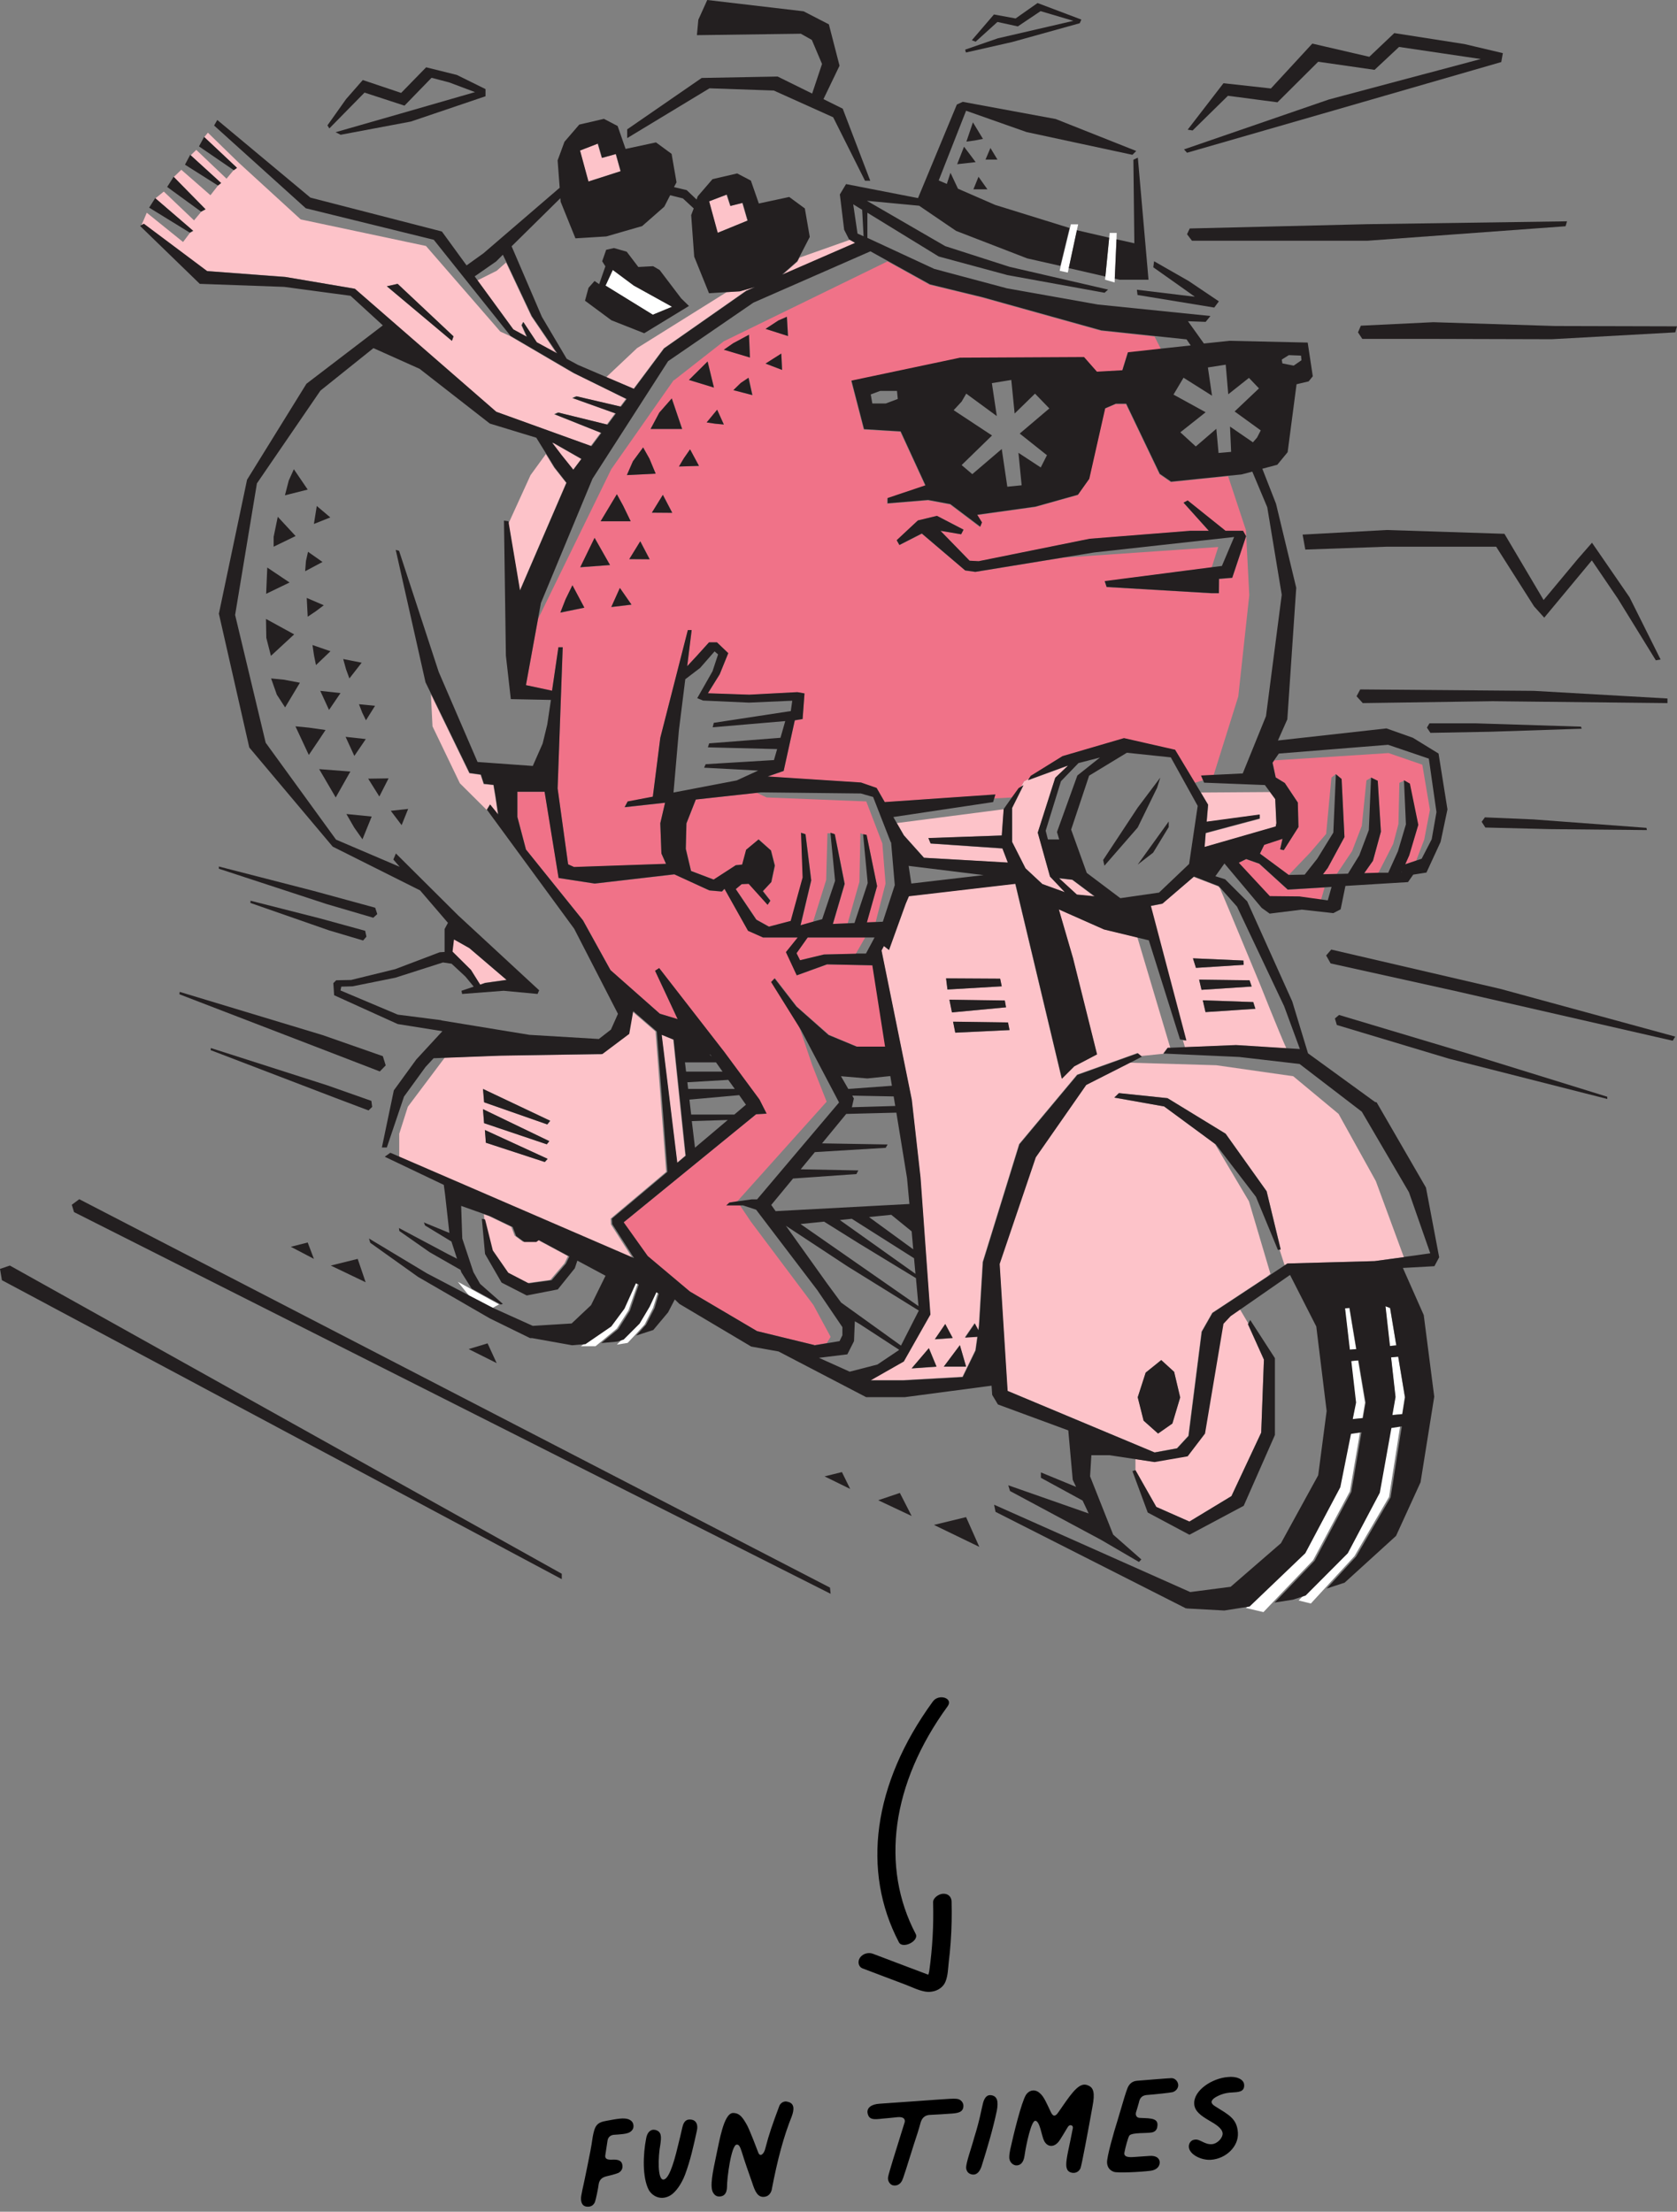 <svg xmlns="http://www.w3.org/2000/svg" fill="none" viewBox="0 0 386 509" height="509" width="386">
<rect x="0" y="0" width="386" height="509" fill="#808080" stroke="none"/>
<g clip-path="url(#clip0_304_414)">
<path fill="#FDC3C9" d="M47.522 62.358L65.549 63.713L81.523 66.422L114.06 94.727L135.97 102.636L138.242 99.597L127.506 95.313L128.349 94.91L139.671 97.693L141.576 95.13L131.647 91.578L132.563 91.175L142.749 93.555L144.068 91.798L131.94 85.829L130.767 85.17L117.321 77.298L115.159 76.309L98.048 56.609L69.213 50.494L54.886 37.385L47.852 30.538L47.009 31.563L54.52 38.594L53.787 39.143L52.138 41.12L45.177 34.493L43.894 35.738L50.893 42.146L50.16 42.731L48.438 44.928L41.733 39.07L39.974 40.754L47.339 48.187L46.313 48.737L44.664 50.714L37.702 44.086L35.76 45.661L44.481 53.167L43.711 53.607L42.136 55.694L33.782 48.956L32.573 51.812L33.012 51.556L47.595 62.468L47.522 62.358ZM91.526 65.324L104.387 77.407L104.02 78.469L89.071 65.91L91.526 65.324Z"></path>
<path fill="#FDC3C9" d="M116.478 60.417L114.316 62.322L109.846 64.555L118.053 75.833L121.204 77.554L119.995 74.844L120.362 74.112L123.513 78.799L128.129 81.362L122.304 72.794L116.478 60.417Z"></path>
<path fill="#FDC3C9" d="M131.903 108.129L133.772 105.639L127.433 102.014L126.993 101.868L129.192 104.797L131.903 108.129Z"></path>
<path fill="#FDC3C9" d="M117.027 120.505L119.629 135.958L130.328 111.132L127.543 107.616L125.638 104.504L122.12 109.337L117.027 120.505Z"></path>
<path fill="#FDC3C9" d="M180.084 63.273L196.865 55.95L195.546 55.218L184.042 59.282L183.565 60.198L180.084 63.273Z"></path>
<path fill="#FDC3C9" d="M139.561 86.782L145.826 89.455L152.788 80.154L171.731 66.899L173.709 66.057L170.228 67.045L167.261 67.228L146.632 80.117L139.561 86.782Z"></path>
<path fill="#FDC3C9" d="M142.822 39.4L141.723 35.482L138.498 36.36L137.546 33.065L133.479 34.639L135.384 41.78L142.822 39.4Z"></path>
<path fill="#FDC3C9" d="M172.024 50.787L170.851 46.723L168.067 47.419L167.224 44.819L163.194 46.357L165.135 53.607L172.024 50.787Z"></path>
<path fill="#FDC3C9" d="M105.852 180.264L112.008 186.379L112.741 185.17L114.609 187.477L113.986 183.266L113.547 180.666L111.312 180.447L110.615 178.323L108.014 177.957L99.184 159.795L99.55 167.155L105.852 180.264Z"></path>
<path fill="#FDC3C9" d="M140.623 281.692L140.55 280.447L153.337 269.682L150.883 237.386L145.46 232.699L144.544 237.935L138.352 242.622H137.253L114.902 242.915L102.372 243.391L93.871 254.705L91.892 260.93V266.349L145.606 289.564L140.587 281.728L140.623 281.692ZM125.381 267.411L111.861 262.981L111.641 260.051L126.077 266.716L125.418 267.448L125.381 267.411ZM125.858 263.347L111.422 258.477L111.165 255.255L126.407 262.615L125.821 263.347H125.858ZM125.968 258.77L111.458 253.68L111.202 250.604L126.664 257.928L126.004 258.77H125.968Z"></path>
<path fill="#FDC3C9" d="M157.734 265.947L154.95 239.253L152.238 238.118L155.829 267.595L157.734 265.947Z"></path>
<path fill="#FDC3C9" d="M110.469 226.584L111.605 226.181L116.551 225.485L107.977 218.162L104.423 216.185L104.057 218.967L108.307 223.178L110.469 226.584Z"></path>
<path fill="#FDC3C9" d="M113.107 287.697L116.661 292.824L121.388 295.277L126.664 294.545L129.925 290.736L130.731 289.089L123.732 285.317L123.146 285.757H120.362L118.456 284.365L117.687 282.351L112.521 279.861L111.385 279.458L111.531 281.399L113.107 287.697Z"></path>
<path fill="#FDC3C9" d="M208.077 192.274L212.694 197.401L232.003 198.536L230.757 195.277L214.233 194.142L213.72 192.897L230.611 192.274L231.05 186.232L206.428 189.418L208.077 192.274Z"></path>
<path fill="#FDC3C9" d="M234.934 181.142L235.594 180.74L232.956 185.976L232.992 193.812L236.07 199.89L239.954 203.479L245.12 205.346L241.713 201.758L238.891 191.615L242.922 179.019L245.853 176.236L245.45 176.346L236.656 179.568L236.913 179.165L235.704 179.788L234.934 181.142Z"></path>
<path fill="#FDC3C9" d="M251.898 206.335L246.806 202.49L243.691 202.161L247.795 205.932L251.898 206.335Z"></path>
<path fill="#FDC3C9" d="M278.096 185.244L277.766 189.162L290.004 187.514V188.429L277.546 191.762L277.29 194.947L293.668 190.26L293.814 189.455L293.558 183.962L292.312 182.278L276.41 182.388L278.096 185.244Z"></path>
<path fill="#FDC3C9" d="M281.284 304.577L277.033 329.843L273.04 335.079L265.419 336.397L261.352 335.775V338.338L266.151 346.796L273.772 350.165L283.445 344.306L290.297 329.696L290.92 312.889L287.256 304.76L287.329 304.577L285.314 301.172L282.932 302.82L281.284 304.577Z"></path>
<path fill="#FDC3C9" d="M308.067 256.316L297.661 247.675L279.965 245.148L259.996 244.562L249.957 249.652L238.342 266.313L230.024 290.846L231.856 320.066L265.712 334.237L270.878 333.285L273.516 330.429L276.557 306.445L279.012 302.124L291.616 293.812L292.422 293.153L287.476 276.456L279.635 263.237L267.983 254.632L256.515 252.618L257.578 251.593L268.753 252.728L282.126 260.93L291.543 274.149L294.804 287.55H294.51L295.683 291.175L296.306 290.773L316.384 290.223L323.126 289.308L316.678 271.805L308.104 256.353L308.067 256.316ZM263.696 315.892L267.287 312.999L270.255 315.709L271.647 321.567L269.852 327.572L266.554 329.879L263.257 326.913L261.901 321.531L263.733 315.855L263.696 315.892Z"></path>
<path fill="#FDC3C9" d="M272.82 241.011L284.435 240.535L296.086 241.267C294.364 237.459 290.004 226.474 290.004 226.474L282.896 209.374L280.807 204.431L280.404 203.991L274.725 201.794L267.47 208.019L264.796 208.532L272.966 239.51L272.27 239.4L272.783 241.121L272.82 241.011ZM288.941 232.186L277.473 232.919L276.85 230.209L288.465 230.612L288.978 232.15L288.941 232.186ZM288.099 227.06L276.557 227.792L276.007 225.449L287.622 225.632L288.099 227.06ZM286.193 221.055L286.267 222.043L275.275 222.739L274.615 220.542L286.23 221.055H286.193Z"></path>
<path fill="#FDC3C9" d="M267.727 242.476L268.716 241.158H269.376L261.791 215.709L254.06 213.842L243.654 209.228L246.915 220.433L252.448 242.586L247.209 245.332L244.351 248.188L233.652 203.333L209.14 206.189L208.407 207.91L204.56 218.565L203.387 217.65L202.838 218.675L209.799 252.985L211.815 270.927L214.086 302.454L207.967 313.256L200.31 317.613H207.784L221.524 316.844L224.492 310.729L224.932 307.58L222.074 307.763L224.309 304.504L225.151 306.079L225.298 304.98L226.177 290.407L234.568 263.274L247.905 247.309L261.828 242.329L262.671 243.025L268.093 242.476H267.69H267.727ZM231.563 231.82L219.142 232.992L218.556 230.099L231.307 230.282L231.563 231.857V231.82ZM230.208 225.229L230.574 226.987L218.08 227.719L217.787 225.156L230.244 225.229H230.208ZM217.567 304.724L219.252 307.946L215.149 308.239L217.567 304.761V304.724ZM209.836 314.94L213.83 310.29L215.588 314.537L209.873 314.94H209.836ZM222.367 314.537H217.237L220.938 309.594L222.367 314.537ZM219.875 237.679L219.399 235.152L232.04 235.299L232.369 237.056L219.875 237.679Z"></path>
<path fill="#F07288" d="M329.135 186.379L327.376 175.98L319.609 173.307L293.301 174.991L292.935 175.504L293.631 178.909L295.72 180.191L298.724 184.694L298.871 190.333L295.463 195.679L294.62 195.46L295.17 193.043L290.956 194.398L290.004 196.448L296.636 201.355L301.582 196.192L305.246 191.908L306.455 178.946L307.481 178.14L308.8 179.239L309.459 192.604L305.612 199.707L304.513 201.172L307.701 201.099L311.218 195.863L313.453 190.04L314.516 179.605L315.615 178.946L317.117 179.678L317.85 191.395L316.018 198.096L314.003 200.952L317.264 200.879L320.671 194.215L321.88 189.638L322.1 180.154L323.126 179.678V179.568L324.445 180.337L326.387 189.821L324.299 196.815L323.383 198.902L325.984 198.023L327.816 193.226L329.135 186.379Z"></path>
<path fill="#F07288" d="M296.379 204.76L289.821 198.792L286.78 197.73L285.057 198.609L292.202 206.262L299.017 206.372L304.074 207.067L304.88 204.248L296.379 204.76Z"></path>
<path fill="#F07288" d="M203.094 194.105L199.394 184.438L176.457 183.523L174.222 182.461L160.189 183.999L158.027 189.491L157.881 195.35L159.09 200.44L164.329 202.417L169.422 199.085L170.888 198.938L171.767 195.533L174.662 193.153L177.483 195.716L178.399 199.195L177.593 202.966L175.651 205.053L177.373 207.25L176.75 208.202L172.39 203.369L170.778 203.442L169.386 204.614L174.149 211.644L177.043 213.256L182.063 211.974L184.811 201.941L184.408 191.652L185.434 191.981L186.753 202.6L184.298 212.963L187.156 212.12L190.16 202.527L190.454 191.762H191.186V191.652L192.176 191.981L194.447 203.406L191.736 212.633L195.107 212.487L197.818 202.93L198.038 191.762L198.661 192.018V191.981L199.467 192.164L201.885 203.955L199.504 212.304L201.555 212.194L203.827 203.332L203.094 194.105Z"></path>
<path fill="#F07288" d="M185.91 215.745L183.309 219.37L184.151 220.981L189.647 219.663L196.975 219.517L199.137 215.745H185.91Z"></path>
<path fill="#F07288" d="M155.096 87.441L140.697 107.982L123.842 142.439L121.058 157.708L127.067 158.989L128.532 148.957H129.522L128.349 181.472L130.767 198.938L132.123 199.561L153.301 198.828L152.238 196.448L151.982 189.491L153.081 184.768L143.774 185.793L144.471 184.475L150.26 183.376L151.982 169.828L158.32 145.039H159.2L158.174 153.351L160.482 150.861L163.194 147.858H165.026L167.627 150.348L165.648 155.218L162.937 159.575L172.463 159.905L183.529 159.319L185.177 159.612L184.738 165.507L182.942 165.8L180.378 177.444L176.714 178.726L198.185 180.117L201.775 181.362L203.644 184.621L229.108 182.864L228.852 183.742L232.992 183.523L234.495 181.436L234.934 181.179L235.667 179.824L236.876 179.202L237.243 178.616L244.57 174.076L258.713 169.938L270.475 172.611L275.018 180.154L276.887 179.568L276.447 178.543L279.342 178.396L285.021 160.271L287.549 136.983L286.779 122.007L282.676 109.594L269.486 110.948L266.884 109.154L259.153 93.006H256.772L254.317 94.068L250.653 110.289L248.051 113.951L238.268 116.697L224.858 118.565L225.957 120.322L225.554 121.311L218.666 116.111L213.573 115.159L204.193 115.928V114.72L212.95 111.791L207.235 99.378L198.807 98.865L195.913 87.697L220.901 82.424L249.444 82.278L252.411 85.646L258.274 85.317L259.556 81.179L267.214 80.337L265.748 77.444L253.401 76.126L225.994 68.473L213.976 65.544L204.267 60.161L166.601 78.543L155.096 87.55V87.441ZM211.265 119.773L215.662 118.711L221.781 121.86L221.231 122.959L216.468 122.153L223.173 129.037L225.261 129.184L250.799 124.021L273.919 122.19H278.242L272.417 115.709L273.369 115.233L282.09 122.19H286.12L286.816 123.471L283.628 133.028L280.587 133.248V136.543H278.792L254.683 135.115L254.243 133.797L278.902 130.575L280.404 125.888L244.68 128.341L224.492 131.637L222.184 131.307L212.181 122.849L207.015 125.485L206.428 124.35L211.265 119.81V119.773ZM162.9 83.193L164.329 89.198L158.577 87.441L162.864 83.193H162.9ZM151.762 94.947L154.656 91.725L157.038 98.719H149.747L151.762 94.947ZM145.68 106.152L148.061 102.966L149.49 105.602L150.919 109.008L144.287 109.337L145.68 106.152ZM142.016 113.731L143.445 116.441L145.167 119.993H138.278L142.016 113.768V113.731ZM129.009 141.011L130.181 137.935L131.757 134.713L134.505 139.876L128.972 141.011H129.009ZM133.589 130.575L136.886 123.801L140.44 130.062L133.589 130.575ZM140.733 139.729L142.712 135.335L145.387 139.18L140.733 139.729ZM144.874 128.671L147.402 124.57L149.564 128.708H144.874V128.671ZM150.076 117.979L152.605 113.878L154.766 118.015H150.076V117.979ZM156.305 107.36L157.441 105.456L158.833 103.405L160.885 107.25L156.269 107.36H156.305ZM164.659 97.51L162.681 97.217L165.099 94.288L166.638 97.693L164.659 97.51ZM179.205 73.746L181.147 72.904L181.403 77.334L176.237 75.687L179.205 73.746ZM179.865 81.362L180.048 85.134L176.237 83.706L179.865 81.399V81.362ZM168.836 89.784L170.558 88.173L172.353 86.965L173.233 90.956L168.836 89.821V89.784ZM172.427 77.041L172.647 82.278L166.638 80.483L168.799 78.982L172.427 77.005V77.041Z"></path>
<path fill="#F07288" d="M187.229 300.33L172.83 281.143L170.302 277.371H167.297L168.03 276.712L169.715 276.456L190.27 253.534L186.973 245.185L183.895 236.104L177.593 225.998L178.399 225.119L183.419 231.637L190.82 238.155L197.269 240.864H203.827L200.859 222.153L190.454 221.934L183.455 224.46L181 219.114L183.712 215.745H175.688L172.244 214.244L166.821 204.577L166.198 205.2L163.303 204.944L155.243 201.245L136.923 203.369L128.606 202.087L125.381 182.241H119.116V188.027L121.094 195.533L134.212 211.827L140.55 223.288L151.909 233.321L155.976 234.566L150.809 223.435L151.725 222.849L166.711 242.109L174.808 253.094L176.421 256.317L174.002 256.463L143.518 281.326L149.051 289.052L158.76 297.218L174.222 306.335L187.486 309.557L190.307 309.081L191.186 307.653L187.229 300.33Z"></path>
<path fill="white" d="M154.693 70.597L145.863 65.727L141.063 62.139L139.378 65.727L150.26 72.428L154.693 70.597Z"></path>
<path fill="white" d="M243.911 62.322L245.78 62.724L245.999 61.699L247.868 52.984L248.161 51.629H246.476L246.256 52.545L244.131 61.296L243.911 62.322Z"></path>
<path fill="white" d="M254.353 64.372L256.552 64.995L256.588 64.116L256.991 55.072L257.028 53.607H255.416L255.306 54.705L254.427 63.64L254.353 64.372Z"></path>
<path fill="white" d="M114.866 300.183L110.725 297.913L108.197 296.522L105.376 294.984L108.014 298.243L113.327 301.026L114.866 300.183Z"></path>
<path fill="white" d="M310.705 343.208L313.05 329.513L310.632 329.879L308.177 342.146L300.153 357.305L287.292 369.572L286.779 370.048L290.81 371L293.045 368.656L302.241 359.063L310.705 343.208Z"></path>
<path fill="white" d="M310.925 313.219L312.024 322.739L311.292 326.584L313.6 326.328L314.186 322.776L312.574 313.036L310.925 313.219Z"></path>
<path fill="white" d="M310.559 300.989L309.496 301.099L310.632 310.582L312.134 310.472L310.559 300.989Z"></path>
<path fill="white" d="M319.938 300.989L318.839 300.586L319.865 309.74L321.367 309.594L319.938 300.989Z"></path>
<path fill="white" d="M319.719 344.49L322.283 328.159L319.902 328.525L317.227 343.391L309.863 357.306L300.153 367.046L298.907 368.327L301.728 369.023L304.989 365.471L311.768 358.111L319.719 344.49Z"></path>
<path fill="white" d="M320.158 312.34L321.148 321.458L320.415 325.632L322.723 325.412L323.346 321.458L321.807 312.194L320.158 312.34Z"></path>
<path fill="white" d="M144.654 301.575L146.742 295.533L146.083 295.24L143.445 301.099L140.404 305.2L134.468 309.264L133.699 309.814H137.069L138.095 308.971L141.979 305.749L144.654 301.575Z"></path>
<path fill="white" d="M150.333 300.952L151.359 297.62L150.809 297.254L149.234 300.659L146.925 304.541L143.262 308.166L141.979 309.447L144.471 309.044L146.119 307.287L148.391 304.797L150.333 300.952Z"></path>
<path fill="#231F20" d="M316.494 253.607L301.069 242.402L297.442 230.465L287.073 207.433L281.98 202.344L279.745 201.648L281.833 198.719L290.407 208.935L292.239 210.253L299.64 209.337L306.895 210.143L308.58 209.264L309.679 203.881L324.079 203.003L325.288 201.282L328.329 200.806L331.59 193.739L333.165 186.269L331.114 173.416L325.215 169.791L319.132 167.631L294.144 170.414L296.306 165.544L298.358 135.262L293.704 115.928L290.553 107.873L293.998 106.957L296.379 104.064L298.431 88.429L301.216 87.77L302.168 86.598L300.996 78.836L282.969 78.433L277.107 79.055L273.443 73.929L277.51 74.075L278.609 72.721L252.705 70.084L231.747 66.349L215.039 61.882L199.65 54.742V48.956L216.065 59.026L231.893 63.31L254.243 67.375L255.049 66.642L232.369 61.406L217.567 56.646L199.54 46.21L211.558 47.345L220.059 53.131L236.436 59.465L244.058 61.186L246.183 52.472L229.072 47.162L220.498 43.427L218.776 39.766L217.933 42.329L216.065 41.523L222.367 25.485L236.29 30.392L260.655 35.628L261.535 34.749L242.995 27.389L221.597 23.435L220.242 24.057L211.302 45.588L194.74 42.365L193.311 44.745L194.301 52.874L195.437 55.108H195.51L196.829 55.877L180.011 63.2L183.492 60.124L183.968 59.209L186.387 54.522L185.251 47.968L181.66 45.331L174.662 46.833L172.83 41.56L169.679 39.912L164 41.23L160.592 45.185L160.336 45.917L158.064 43.757L155.133 43.061L155.719 41.963L154.583 35.408L150.993 32.772L143.994 34.273L142.162 29L139.011 27.353L133.332 28.671L129.925 32.625L128.349 36.91L128.825 43.208L111.275 58.294L107.391 61.077L101.712 53.277L71.448 45.478L50.013 27.609L49.281 28.89L70.385 47.931L99.843 55.181L117.504 77.298L130.951 85.17L132.123 85.866L144.251 91.835L142.932 93.592L132.746 91.212L131.83 91.615L141.759 95.167L139.854 97.73L128.532 94.947L127.69 95.35L138.425 99.634L136.153 102.673L114.243 94.764L81.707 66.459L65.732 63.749L47.705 62.395L33.122 51.483L32.683 51.739L32.243 51.996L45.983 65.324L65.402 66.02L80.681 68.07L88.119 74.881L70.532 88.319L56.865 110.399L50.38 141.23L57.378 172.025L76.577 194.837L96.692 204.907L103.104 212.377L102.335 213.805V219.077L101.199 219.151L90.977 223.032L80.827 225.522L77.383 225.595L76.724 226.254L76.907 229.037L91.526 235.665L101.822 237.312L95.813 243.83L90.647 250.934L87.899 264.079H89.035L92.992 252.362L97.938 245.551L99.807 243.537L102.665 243.427L115.195 242.951L137.546 242.585H138.645L144.837 237.935L145.753 232.699L151.176 237.386L153.631 269.682L140.843 280.447L140.917 281.692L145.936 289.528L92.222 266.313L89.841 265.288L88.558 266.203L102.152 272.684L102.445 274.881L103.434 283.742L97.572 281.326L97.828 282.021L103.91 285.72L105.193 289.674L103.178 288.649L91.819 282.607L91.929 283.303L98.891 288.173L105.999 292.237L106.182 292.787L108.564 296.558L111.092 297.95L115.269 300.22L115.745 300.073L110.506 295.46L108.967 292.75L106.402 285.024L106.145 277.518L111.715 279.495L112.851 279.898L118.017 282.388L118.786 284.438L120.691 285.83H123.439L124.026 285.39L131.06 289.162L130.254 290.809L126.993 294.618L121.717 295.35L116.991 292.897L113.437 287.77L111.861 281.472L111.641 280.63L110.909 280.484L111.641 288.576L115.452 295.167L121.241 298.133L128.386 296.741L132.306 291.871L132.892 290.114L139.378 293.592L136.043 300.366L131.573 304.577L122.633 305.127L113.62 301.062L108.271 298.279L98.268 293.043L84.931 285.024L85.224 286.013L96.216 293.849L112.741 303.406L122.01 307.946H122.487L131.683 309.594L134.761 309.337L140.697 305.273L143.738 301.172L146.376 295.313L147.035 295.643L144.984 301.648L142.309 305.859L138.388 309.081L142.089 308.752L143.555 308.276L147.219 304.614L149.527 300.733L151.102 297.364L151.652 297.73L150.663 301.062L148.684 304.87L146.413 307.36L150.37 306.079L153.777 302.014L155.316 299.048L156.379 300.073L172.903 309.887L179.205 311.022L199.357 321.531H208.297L228.229 318.894L228.376 321.018L229.695 323.215L245.89 329.184L246.915 340.571L247.685 342.183L239.587 338.85V340.095L249.187 345.332L250.579 348.298L232.076 341.816L232.479 343.135L253.437 354.376L262.158 359.466L262.707 358.88L256.222 353.168L250.909 339.766L251.202 334.896H255.379L261.681 335.848L265.748 336.47L273.369 335.152L277.363 329.916L281.613 304.65L283.262 302.893L285.644 301.245L296.929 293.409L302.974 305.273L305.356 324.716L303.414 339.51L294.84 355.145L283.262 365.178L273.956 366.386L228.815 346.284L229.145 347.931L273.003 370.158L273.076 370.011V370.158L281.797 370.634L287.622 369.718L300.446 357.452L308.507 342.256L310.962 329.989L313.38 329.623L311.035 343.354L302.571 359.209L293.375 368.803L297.588 368.144L300.519 367.192L310.229 357.452L317.594 343.537L320.268 328.634L322.65 328.268L320.085 344.599L312.134 358.221L305.356 365.581L309.496 364.226L321.331 353.461L326.973 341.121L330.124 321.421L327.706 302.637L322.906 291.798L330.161 291.395L331.26 289.345L328.219 273.307L316.861 253.68L316.494 253.607ZM296.636 81.728L299.457 81.838L299.567 82.9L297.771 84.145L295.17 83.632L295.023 82.754L296.599 81.765L296.636 81.728ZM187.486 309.557L174.259 306.335L158.797 297.217L149.087 289.052L143.555 281.289L174.039 256.426L176.457 256.28L174.808 253.021L166.711 242.073L151.725 222.776L150.773 223.398L155.976 234.53L151.872 233.285L140.514 223.252L134.175 211.791L121.058 195.496L119.079 187.99V182.204H125.345L128.569 202.051L136.886 203.332L155.206 201.208L163.267 204.907L166.161 205.163L166.748 204.541L172.17 214.207L175.614 215.745H183.602L180.891 219.114L183.382 224.46L190.344 221.933L200.786 222.153L203.717 240.864H197.159L190.71 238.191L183.309 231.637L178.289 225.156L177.483 225.998L183.785 236.104L184.408 237.129L193.128 253.717L174.259 276.016H173.013L169.569 276.492L167.883 276.749L167.151 277.408H171.034L174.039 278.396L188.109 296.888L193.898 305.419V307.287L193.238 308.642L190.16 309.154L187.303 309.63L187.486 309.557ZM164.806 244.489L166.308 246.613H157.917L157.661 244.489H164.769H164.806ZM163.377 242.658L163.523 242.732L163.853 243.208L163.34 242.658H163.377ZM167.627 248.517L169.129 250.604H158.394L158.211 249.066L167.627 248.517ZM170.118 251.996L171.694 254.229L169.019 256.5H159.09L158.687 253.058L170.118 252.032V251.996ZM167.554 257.708L159.969 264.116L159.236 258.001L167.554 257.745V257.708ZM226.397 201.392L209.763 203.332L209.14 199.268L226.397 201.392ZM205.109 193.848L205.952 203.698L203.204 212.12L201.555 212.193L199.54 212.267L201.885 203.918L199.467 192.128L198.661 191.981L199.723 203.222L196.682 212.413L195.07 212.486L191.699 212.633L194.411 203.405L192.139 191.981L191.15 191.651V191.761L192.212 202.71L189.244 211.534L187.119 212.12L184.261 212.926L186.716 202.6L185.397 191.981L184.371 191.651L184.738 201.941L181.99 211.937L176.97 213.255L174.076 211.644L169.349 204.614L170.705 203.479L172.317 203.405L176.677 208.239L177.3 207.287L175.578 205.09L177.52 203.003L178.326 199.195L177.446 195.716L174.589 193.189L171.731 195.569L170.815 198.975L169.349 199.121L164.256 202.417L159.053 200.44L157.844 195.35L157.991 189.491L160.152 183.999L174.186 182.461L175.138 182.351L198.148 182.607L200.969 183.413L205.036 193.848H205.109ZM197.012 219.48L189.647 219.663L184.152 220.981L183.345 219.37L185.91 215.745H201.299L199.32 219.444H197.012V219.48ZM182.026 163.64L164.293 166.349L164.036 167.375L180.744 165.947L179.645 169.791L163.23 171.073L162.937 171.988L178.875 172.391L178.143 174.918L162.424 175.87L162.058 176.675L174.515 177.334L169.569 179.605L155.023 182.387L156.269 168.034L157.734 156.316L161.142 153.717L164.476 149.909L165.282 150.604L164 154.486L160.482 160.674L161.838 161.223L172.39 161.699L182.356 161.26L182.026 163.603V163.64ZM193.311 280.776L196.059 280.484L210.386 289.564L210.715 293.153L193.311 280.776ZM210.825 294.142L211.412 300.586L184.261 281.692L189.684 281.143L197.708 286.159L210.825 294.142ZM200.053 280.081L205.146 279.568L209.836 283.376L210.202 287.514L200.017 280.081H200.053ZM178.546 278.763L177.52 277.298L182.539 271.219L197.122 270.194L197.562 269.352L184.298 269.096L187.559 265.141L203.864 264.152L204.303 263.384L189.208 263.127L194.777 256.353L206.319 256.06L208.773 271.11L209.323 277.078L178.582 278.726L178.546 278.763ZM199.65 248.188L204.926 247.638L205.293 249.872L195.253 250.604L193.568 247.675L199.65 248.188ZM196.023 254.815L196.096 254.742L196.536 252.801L196.169 252.142L205.696 252.325L205.842 253.167L206.062 254.522L196.059 254.815H196.023ZM193.641 299.817L190.38 295.386L180.891 282.095L195.07 291.432L211.485 301.611L207.381 309.667L193.678 299.817H193.641ZM243.801 193.189H241.2L240.687 191.175L244.204 179.788L248.234 175.613L253.181 174.332L247.978 178.47L243.288 191.468L243.801 193.189ZM246.842 202.453L251.972 206.262L247.868 205.859L243.764 202.087L246.879 202.453H246.842ZM257.871 206.701L250.14 200.879L246.549 190.919L250.689 178.506L259.373 173.233L269.486 174.295L275.678 185.463L273.699 198.828L266.774 205.419L257.871 206.701ZM305.649 207.214L304.11 206.994L299.09 206.298L292.275 206.225L285.131 198.535L286.853 197.693L289.857 198.755L296.416 204.724L304.916 204.211L306.492 204.101L305.612 207.214H305.649ZM322.613 200.732L322.686 200.586V200.732H322.613ZM294.437 173.416L319.499 171.402L328.879 174.588L330.637 186.891L329.538 193.153L327.23 197.62L326.057 198.023L323.456 198.902L324.372 196.851L326.46 189.821L324.518 180.337L323.163 179.568V179.678L323.602 189.711L321.77 195.899L319.535 200.842H317.3L314.003 200.952L316.018 198.096L317.85 191.395L317.117 179.678L315.578 178.946L315.065 191.029L312.867 196.851L310.266 201.062L307.701 201.135L304.513 201.208L305.612 199.744L309.46 192.64L308.8 179.275L307.481 178.177L306.895 191.615L303.194 197.62L300.3 201.282L296.636 201.355L290.004 196.448L290.993 194.434L295.207 193.043L294.657 195.46L295.5 195.643L298.871 190.333L298.724 184.694L295.72 180.19L293.631 178.909L292.898 175.54L293.265 174.991L294.327 173.453L294.437 173.416ZM277.913 84.584L282.126 83.925L282.713 90.736L287.476 86.965L289.784 89.381L284.178 94.691L290.187 99.048L289.344 100.696L288.392 101.794L283.116 98.169L283.372 103.991L280.477 104.248L279.965 98.682L275.238 102.746L271.684 99.487L277.51 94.874L270.108 90.809L272.417 86.928L278.975 91.066L278.023 84.548L277.913 84.584ZM240.98 104.76L239.551 107.58L234.421 104.211L235.154 111.681L231.856 112.01L230.574 103.332L223.796 109.118L221.341 107.03L228.339 100.22L219.509 94.398L221.341 92.42L222.403 90.59L229.438 95.752L228.302 88.173L232.772 87.441L233.542 95.167L238.232 90.59L241.529 93.995L234.714 99.78L240.98 104.76ZM206.685 91.798L203.864 92.86H200.786L200.42 90.773L202.581 89.967H206.465L206.648 91.835L206.685 91.798ZM200.383 57.854L204.34 60.051L214.05 65.434L226.067 68.363L253.474 76.016L265.822 77.334L273.113 78.103L274.066 79.495L267.287 80.227L259.629 81.069L258.347 85.207L252.485 85.536L249.517 82.168L220.974 82.314L195.986 87.587L198.881 98.755L207.308 99.268L213.024 111.681L204.303 114.61V115.818L213.647 115.049L218.739 116.001L225.628 121.201L226.031 120.212L224.932 118.455L238.342 116.587L248.125 113.841L250.726 110.179L254.39 93.958L256.845 92.896H259.226L266.957 109.044L269.559 110.839L282.749 109.484L285.754 109.191L288.245 108.532L291.689 116.734L295.023 136.873L291.396 164.811L286.047 177.993L279.342 178.323L276.447 178.47L276.887 179.495L277.143 180.117L291.14 180.666L292.275 182.204L293.521 183.889L293.778 189.418L293.631 190.187L277.253 194.91L277.51 191.688L289.931 188.356V187.441L277.729 189.088L278.059 185.17L276.374 182.351L275.018 180.081L270.475 172.538L258.713 169.865L244.571 174.002L237.243 178.543L236.876 179.129L236.62 179.531L245.413 176.309L245.816 176.199L242.885 178.982L238.855 191.615L241.676 201.721L245.083 205.31L239.917 203.442L236.033 199.817L232.956 193.739V185.939L235.557 180.703L234.898 181.106L234.458 181.362L232.956 183.449L231.014 186.196L230.574 192.274L213.683 192.86L214.196 194.105L230.721 195.24L231.966 198.499L212.657 197.4L208.041 192.237L206.392 189.381L205.622 188.026L228.596 184.584L228.852 183.706L229.109 182.827L203.644 184.584L201.775 181.326L198.185 180.081L176.714 178.689L180.378 177.408L182.942 165.764L184.738 165.471L185.177 159.575L183.529 159.282L172.463 159.868L162.937 159.539L165.648 155.181L167.627 150.311L165.026 147.821H163.194L160.482 150.824L158.174 153.314L159.2 145.002H158.32L151.982 169.791L150.26 183.34L144.471 184.438L143.774 185.756L153.081 184.731L151.982 189.455L152.238 196.412L153.301 198.792L132.123 199.524L130.767 198.902L128.349 181.435L129.522 148.956H128.532L127.067 158.953L121.058 157.671L123.842 142.402L124.502 138.777L136.373 110.179L153.777 83.12L173.416 69.645L200.31 57.854H200.383ZM198.441 48.224L198.771 54.376L197.378 53.753L196.389 47.016L198.404 48.261L198.441 48.224ZM167.297 44.782L168.14 47.382L170.925 46.686L172.097 50.751L165.209 53.57L163.23 46.32L167.261 44.782H167.297ZM137.619 33.028L138.572 36.324L141.759 35.445L142.858 39.399L135.457 41.779L133.515 34.639L137.582 33.065L137.619 33.028ZM128.972 45.588L129.045 46.43L132.453 54.852L139.561 54.412L147.805 52.032L152.898 47.565L154.253 44.929L157.185 45.661L159.676 47.968L159.09 49.506L159.786 59.063L163.194 67.484L167.297 67.228L170.302 67.045L173.782 66.056L171.804 66.935L152.861 80.19L145.936 89.491L139.671 86.818L133.002 83.962L130.438 82.57L124.722 72.904L117.76 56.682L128.972 45.624V45.588ZM123.586 78.799L120.472 74.112L120.105 74.844L121.314 77.517L118.163 75.796L109.956 64.555L109.26 63.603L114.206 60.161L115.745 58.623L116.588 60.381L122.413 72.757L128.276 81.326L123.623 78.799H123.586ZM127.543 102.014L133.845 105.602L131.976 108.092L129.302 104.76L127.103 101.867L127.543 102.014ZM101.602 234.786L91.563 233.504L78.373 227.939L78.556 227.06L81.157 226.987L90.977 225.009L101.968 221.494L103.947 221.787L107.135 224.753L109.04 227.06L106.219 228.012L106.365 228.744L115.928 228.012L123.733 228.744L124.099 227.902L105.449 210.656L91.123 196.412L90.537 197.803L92.002 199.487L77.347 193.226L61.152 170.926L54.117 141.523L59.137 111.241L73.756 89.894L85.957 80.117L96.582 84.877L112.741 97.474L123.439 100.732L125.748 104.467L127.653 107.58L130.401 111.095L119.702 135.884L117.101 120.432L117.027 119.956L116.002 119.81L116.441 150.861L117.577 160.893L126.81 161.077L125.968 166.716L124.905 171.11L122.633 176.272L109.919 175.357L100.979 154.632L91.856 126.767L91.087 126.547L97.938 157.012L99.257 159.722L108.087 177.884L110.689 178.25L111.385 180.374L113.62 180.63L114.06 183.23L114.683 187.441L112.814 185.134L112.081 186.342L132.16 213.731L142.236 233.321L140.623 236.946L137.839 239.107L121.864 238.155L101.529 234.823L101.602 234.786ZM104.167 218.968L104.497 216.185L108.051 218.199L116.624 225.522L111.678 226.218L110.542 226.62L108.417 223.215L104.167 219.004V218.968ZM152.348 238.155L155.06 239.253L157.844 265.983L155.902 267.594L152.312 238.155H152.348ZM188.475 312.486L195.034 311.681L196.572 308.642L196.756 304.065L197.891 304.724L206.941 310.619L206.868 310.729L201.958 314.024L195.583 315.672L188.512 312.486H188.475ZM310.705 310.619L309.606 301.099L310.632 300.989L312.208 310.473L310.705 310.619ZM313.673 326.364L311.365 326.584L312.134 322.776L311.035 313.219L312.684 313.072L314.333 322.812L313.71 326.364H313.673ZM319.939 309.777L318.913 300.623L319.975 301.025L321.404 309.63L319.902 309.777H319.939ZM323.419 321.494L322.796 325.449L320.488 325.668L321.221 321.494L320.195 312.377L321.844 312.23L323.383 321.494H323.419ZM323.163 289.308L316.421 290.224L296.342 290.773L295.72 291.176L291.689 293.849L279.085 302.161L276.63 306.481L273.589 330.465L270.951 333.321L265.785 334.273L231.93 320.103L230.098 290.883L238.415 266.349L250.03 249.689L260.069 244.599L262.854 243.171L262.744 243.098L261.901 242.402L247.978 247.382L234.641 263.347L226.251 290.48L225.371 305.053L225.225 306.152L224.382 304.577L222.147 307.836L225.005 307.653L224.565 310.802L221.597 316.917L207.857 317.686H200.383L208.041 313.329L214.159 302.527L211.888 271L209.873 253.058L202.911 218.748L203.461 217.723L204.633 218.638L208.48 207.983L209.213 206.262L233.725 203.405L244.424 248.261L247.282 245.405L252.521 242.658L246.989 220.505L243.728 209.301L254.133 213.914L261.864 215.782L264.429 216.404L271.611 239.217L272.38 239.326L273.076 239.436L264.906 208.459L267.58 207.946L274.835 201.721L280.514 203.918L280.917 204.357L284.728 208.642L295.573 231.564L299.2 241.414L296.159 241.23L284.508 240.498L272.893 240.974L269.449 241.121H268.789L267.8 242.475H268.203L285.241 243.244L299.127 244.856L313.453 255.841L324.299 274.369L329.208 288.429L323.163 289.272V289.308Z"></path>
<path fill="#231F20" d="M289.088 275.431L294.144 287.661L294.474 287.587L294.767 287.551L291.543 274.149L282.09 260.894L268.716 252.728L257.541 251.557L256.478 252.582L267.947 254.632L279.598 263.201L279.855 263.384L289.088 275.431Z"></path>
<path fill="#231F20" d="M275.018 68.29L261.681 66.679L261.828 67.887L279.488 70.78L280.551 69.352L273.589 64.665L265.638 60.124L265.455 61.516L271.831 66.02L275.018 68.29Z"></path>
<path fill="#231F20" d="M290.92 312.89L290.297 329.697L283.445 344.307L273.772 350.165L266.151 346.797L261.351 338.338L260.655 338.558L264.173 348.078L273.772 353.204L286.267 346.54L293.448 330.246V312.56L287.769 303.772L287.329 304.578L287.256 304.761L290.92 312.89Z"></path>
<path fill="#231F20" d="M178.106 20.835L191.773 26.986L199.101 41.596H200.31L193.971 25.009L189.538 22.812L193.238 15.123L190.783 5.602L184.958 2.6L162.791 0L160.739 4.54L160.409 8.092L184.335 7.763L186.863 9.191L189.208 14.72L186.936 21.531L178.985 17.613L161.508 17.942L144.361 29.769V31.783L163.303 20.322L178.106 20.835Z"></path>
<path fill="#231F20" d="M366.434 124.9L363.137 128.671L355.296 138.082L346.282 122.849L319.169 121.97L299.823 123.032L300.446 126.474L319.206 125.815H344.377L353.097 139.546L355.442 142.146L366.398 128.964L372.37 137.752L381.127 151.959L382.226 151.776L375.081 137.459L366.434 124.9Z"></path>
<path fill="#231F20" d="M358.007 75.028L329.904 74.149L313.233 74.954L312.574 76.492L313.563 77.994H329.868L357.164 78.067L385.597 76.492L386 75.101L358.007 75.028Z"></path>
<path fill="#231F20" d="M273.846 52.581L273.223 53.9L274.359 55.401H314.736L360.352 52.069L360.682 50.934L314.662 51.593L273.846 52.581Z"></path>
<path fill="#231F20" d="M272.527 34.383L273.223 35.152L306.895 25.448L345.55 14.28L345.916 12.23L337.086 10.143L320.928 7.616L315.175 13.072L302.058 10.033L292.532 20.359L281.613 19.151L273.369 29.843L274.505 30.026L282.639 22.043L294.034 23.544L303.414 14.207L316.384 16.075L322.027 10.802L340.823 13.585L305.905 22.885L272.527 34.383Z"></path>
<path fill="#231F20" d="M254.427 63.64L255.306 54.705L247.868 52.984L245.999 61.699L254.427 63.64Z"></path>
<path fill="#231F20" d="M257.688 64.372H264.356L261.901 36.287L260.875 36.763L261.095 55.987L256.991 55.072L256.588 64.116L257.688 64.372Z"></path>
<path fill="#231F20" d="M212.181 122.775L222.147 131.271L224.492 131.6L244.68 128.305L251.898 127.133L284.068 123.581L281.247 130.245L278.939 130.538L254.28 133.724L254.72 135.079L278.829 136.507H280.551L280.587 133.211L283.628 132.955L286.816 123.398L286.12 122.153H282.09L273.369 115.159L272.417 115.672L278.242 122.153H273.919L250.799 123.984L225.261 129.147L223.173 129.037L216.468 122.153L221.231 122.959L221.781 121.897L215.662 118.711L211.265 119.773L206.392 124.313L207.015 125.412L212.181 122.775Z"></path>
<path fill="#231F20" d="M35.724 45.588L34.331 47.785L43.675 53.534L44.444 53.094L35.724 45.588Z"></path>
<path fill="#231F20" d="M39.974 40.681L38.472 43.025L46.276 48.7L47.302 48.151L39.974 40.681Z"></path>
<path fill="#231F20" d="M43.894 35.738L43.785 35.628L43.528 36.104L42.575 37.898L50.16 42.695L50.893 42.109L43.894 35.738Z"></path>
<path fill="#231F20" d="M47.045 31.564L46.972 31.527L45.8 33.687L53.824 39.18L54.557 38.63L47.045 31.564Z"></path>
<path fill="#231F20" d="M104.387 77.408L91.526 65.324L89.035 65.874L104.02 78.433L104.387 77.408Z"></path>
<path fill="#231F20" d="M230.574 226.987L230.208 225.229L217.75 225.156L218.08 227.719L230.574 226.987Z"></path>
<path fill="#231F20" d="M219.106 232.992L231.563 231.82L231.27 230.246L218.52 230.062L219.106 232.992Z"></path>
<path fill="#231F20" d="M219.362 235.116L219.875 237.642L232.369 237.056L232.003 235.299L219.362 235.116Z"></path>
<path fill="#231F20" d="M286.267 222.043L286.193 221.055L274.578 220.542L275.275 222.739L286.267 222.043Z"></path>
<path fill="#231F20" d="M276.557 227.792L288.099 227.023L287.622 225.595L276.007 225.449L276.557 227.792Z"></path>
<path fill="#231F20" d="M277.473 232.919L288.941 232.15L288.465 230.612L276.85 230.209L277.473 232.919Z"></path>
<path fill="#231F20" d="M18.247 275.98L16.524 277.262L17.038 278.946L191.186 366.789L191.04 365.361L18.247 275.98Z"></path>
<path fill="#231F20" d="M0 292.018L0.44 294.618L129.302 363.42V362.176L2.272 291.249L0 292.018Z"></path>
<path fill="#231F20" d="M111.422 253.68L125.968 258.77L126.627 257.928L111.165 250.604L111.422 253.68Z"></path>
<path fill="#231F20" d="M111.422 258.477L125.858 263.347L126.444 262.615L111.165 255.255L111.422 258.477Z"></path>
<path fill="#231F20" d="M111.825 262.981L125.381 267.412L126.041 266.679L111.605 260.052L111.825 262.981Z"></path>
<path fill="#231F20" d="M148.244 76.712L158.577 70.414L156.782 68.656L151.835 62.139L150.333 61.26L146.925 61.443L144.251 57.928L141.32 57.085L139.524 57.488L138.608 60.125L139.341 61.296L137.912 65.397L136.85 64.665L135.457 66.24L134.651 69.206L140.733 73.709L148.244 76.675V76.712ZM141.063 62.139L145.9 65.727L154.693 70.597L150.26 72.428L139.378 65.727L141.026 62.139H141.063Z"></path>
<path fill="#231F20" d="M209.836 314.903L215.552 314.5L213.793 310.253L209.836 314.903Z"></path>
<path fill="#231F20" d="M217.567 304.687L215.185 308.202L219.289 307.909L217.567 304.687Z"></path>
<path fill="#231F20" d="M217.237 314.5H222.367L220.938 309.557L217.237 314.5Z"></path>
<path fill="#231F20" d="M220.315 37.789L224.565 37.313L223.173 35.445L221.89 33.761L220.315 37.789Z"></path>
<path fill="#231F20" d="M226.251 31.966L223.942 28.158L222.44 32.589L224.345 32.333L226.251 31.966Z"></path>
<path fill="#231F20" d="M227.973 34.054L226.837 36.727H229.585L227.973 34.054Z"></path>
<path fill="#231F20" d="M225.225 40.681L224.052 43.574H227.277L225.225 40.681Z"></path>
<path fill="#231F20" d="M266.554 329.916L269.852 327.609L271.647 321.604L270.255 315.709L267.287 312.999L263.696 315.892L261.865 321.567L263.22 326.95L266.554 329.916Z"></path>
<path fill="#231F20" d="M130.181 137.899L128.972 140.974L134.505 139.839L131.757 134.676L130.181 137.899Z"></path>
<path fill="#231F20" d="M133.552 130.538L140.404 130.026L136.85 123.764L133.552 130.538Z"></path>
<path fill="#231F20" d="M145.167 119.956L143.445 116.404L141.979 113.731L138.242 119.956H142.602H145.167Z"></path>
<path fill="#231F20" d="M149.49 105.566L148.025 102.966L145.68 106.151L144.287 109.337L150.919 109.008L149.49 105.566Z"></path>
<path fill="#231F20" d="M154.62 91.688L151.762 94.947L149.747 98.718H157.001L154.62 91.688Z"></path>
<path fill="#231F20" d="M162.864 83.193L158.577 87.44L164.329 89.198L162.864 83.193Z"></path>
<path fill="#231F20" d="M172.61 82.278L172.39 77.041L168.763 78.982L166.601 80.484L172.61 82.278Z"></path>
<path fill="#231F20" d="M181.11 72.904L179.169 73.746L176.201 75.687L181.367 77.334L181.11 72.904Z"></path>
<path fill="#231F20" d="M179.828 81.362L176.201 83.669L180.011 85.134L179.828 81.362Z"></path>
<path fill="#231F20" d="M170.485 88.136L168.799 89.784L173.16 90.919L172.28 86.928L170.485 88.136Z"></path>
<path fill="#231F20" d="M162.644 97.217L164.622 97.51L166.601 97.693L165.062 94.288L162.644 97.217Z"></path>
<path fill="#231F20" d="M157.404 105.456L156.269 107.36L160.885 107.213L158.833 103.405L157.404 105.456Z"></path>
<path fill="#231F20" d="M150.04 117.979L154.73 118.016L152.568 113.878L150.04 117.979Z"></path>
<path fill="#231F20" d="M144.837 128.671L149.527 128.708L147.365 124.57L144.837 128.671Z"></path>
<path fill="#231F20" d="M140.697 139.692L145.35 139.143L142.675 135.298L140.697 139.692Z"></path>
<path fill="#231F20" d="M81.523 190.443L83.429 193.153L85.554 187.917L79.728 187.331L81.523 190.443Z"></path>
<path fill="#231F20" d="M73.463 177.005L77.273 183.523L80.644 177.554L73.463 177.005Z"></path>
<path fill="#231F20" d="M74.928 167.997L71.044 167.448L68.003 167.155L71.081 173.746L73.499 170.158L74.928 167.997Z"></path>
<path fill="#231F20" d="M65.402 156.426L62.398 156.133L63.717 159.868L65.622 162.798L69.029 157.122L65.402 156.426Z"></path>
<path fill="#231F20" d="M61.225 142.439L61.298 146.796L62.361 150.934L67.71 145.991L61.225 142.439Z"></path>
<path fill="#231F20" d="M61.518 130.612L61.262 136.654L66.648 134.054L61.518 130.612Z"></path>
<path fill="#231F20" d="M63.936 118.931L62.984 123.545V125.815L68.04 123.362L63.936 118.931Z"></path>
<path fill="#231F20" d="M67.637 107.982L66.465 110.582L65.585 113.988L70.825 112.669L67.637 107.982Z"></path>
<path fill="#231F20" d="M72.913 116.441L72.254 120.579L76.028 119.077L72.913 116.441Z"></path>
<path fill="#231F20" d="M70.238 131.454L74.232 129.33L70.898 126.987L70.422 129.111L70.238 131.454Z"></path>
<path fill="#231F20" d="M70.605 137.605L70.825 141.926L72.73 140.645L74.525 139.29L70.605 137.605Z"></path>
<path fill="#231F20" d="M72.29 150.897L72.73 153.058L76.064 149.872L71.924 148.444L72.29 150.897Z"></path>
<path fill="#231F20" d="M75.734 163.384L78.373 159.502L73.719 158.99L75.734 163.384Z"></path>
<path fill="#231F20" d="M81.56 173.966L84.198 170.084L79.545 169.572L81.56 173.966Z"></path>
<path fill="#231F20" d="M87.313 183.303L89.438 179.129L84.748 179.202L87.313 183.303Z"></path>
<path fill="#231F20" d="M92.442 189.894L93.944 186.159L89.951 186.599L92.442 189.894Z"></path>
<path fill="#231F20" d="M80.424 156.133L83.246 152.508L78.995 151.666L79.655 154.046L80.424 156.133Z"></path>
<path fill="#231F20" d="M83.392 164.043L84.235 165.764L86.323 162.432L82.623 162.065L83.392 164.043Z"></path>
<path fill="#231F20" d="M383.802 160.747L353.061 158.99L313.087 158.66L312.244 160.235L313.673 161.809L343.571 161.37L383.802 161.809V160.747Z"></path>
<path fill="#231F20" d="M364.053 167.704L363.906 167.228L339.504 166.459H329.025L328.439 167.448L329.245 168.656L343.022 168.4L364.053 167.704Z"></path>
<path fill="#231F20" d="M356.615 190.809L379.075 191.029L378.965 190.516L352.951 188.576L341.776 188.1L341.043 189.125L341.886 190.443L356.615 190.809Z"></path>
<path fill="#231F20" d="M306.418 218.528L305.246 219.883L306.272 221.714L334.888 228.049L385.011 239.51L385.597 238.558L345.33 227.573L306.418 218.528Z"></path>
<path fill="#231F20" d="M308.214 233.578L307.261 234.383L307.701 235.884L333.532 243.647L369.952 252.911V252.399L337.929 242.475L308.214 233.578Z"></path>
<path fill="#231F20" d="M86.836 210.363L86.36 208.898L72.144 205.017L50.38 199.415V199.927L75.185 208.056L85.92 211.205L86.836 210.363Z"></path>
<path fill="#231F20" d="M57.671 207.287L57.634 207.8L75.698 214.098L83.575 216.441L84.345 215.562L84.052 214.208L73.646 211.352L57.671 207.287Z"></path>
<path fill="#231F20" d="M41.293 228.817L76.98 242.549L87.422 246.576L88.778 245.185L88.119 243.061L74.305 238.228L41.366 228.268L41.293 228.817Z"></path>
<path fill="#231F20" d="M85.664 254.742L85.481 253.351L75.295 249.762L48.548 241.194L48.474 241.67L77.163 252.655L84.821 255.548L85.664 254.742Z"></path>
<path fill="#231F20" d="M214.966 350.934L225.408 355.987L222.367 349.14L214.966 350.934Z"></path>
<path fill="#231F20" d="M202.142 345.259L209.836 348.884L207.125 343.574L202.142 345.259Z"></path>
<path fill="#231F20" d="M189.794 339.766L195.693 342.659L193.788 338.777L189.794 339.766Z"></path>
<path fill="#231F20" d="M107.867 310.472L114.316 313.695L112.228 309.154L107.867 310.472Z"></path>
<path fill="#231F20" d="M84.162 295.094L82.33 289.711L76.138 291.249L84.162 295.094Z"></path>
<path fill="#231F20" d="M72.254 289.711L70.825 285.939L66.941 286.928L72.254 289.711Z"></path>
<path fill="#231F20" d="M222.147 11.425L222.33 12.084L232.992 9.667L248.528 5.346L248.894 4.504L238.818 0.696L233.762 4.248L228.779 3.332L223.686 9.264L224.565 9.594L229.585 5.053L234.275 6.078L239.514 2.563L247.062 4.797L229.658 8.825L222.147 11.425Z"></path>
<path fill="#231F20" d="M83.905 21.311L93.102 24.313L99.33 17.905L103.397 18.967L109.333 21.201L91.929 26.218L77.237 30.428L78.409 31.014L94.567 27.975L111.751 22.153V20.505L105.156 17.246L98.085 15.489L92.332 21.384L83.502 18.418L79.655 22.812L75.368 28.854L75.808 29.55L83.905 21.311Z"></path>
<path fill="#231F20" d="M266.335 181.289L267.067 178.946L261.864 185.866L253.914 197.913L254.207 199.231L261.864 190.443L266.335 181.289Z"></path>
<path fill="#231F20" d="M269.009 189.052L261.865 198.975L265.419 196.229L269.009 190.333V189.052Z"></path>
</g>
<path fill="black" d="M214.718 391.572C200.885 410.543 198.301 430.588 206.904 446.983C207.754 448.612 211.617 446.692 210.766 445.063C202.663 429.642 205.136 410.502 218.12 392.669C219.493 390.802 216.088 389.689 214.718 391.572Z"></path>
<path fill="black" d="M214.771 437.802C214.926 443.036 214.627 448.34 213.883 453.649C213.845 453.91 213.493 454.952 213.705 455.12L214.37 454.675C214.37 454.675 214.231 454.611 214.157 454.612C214.051 454.476 213.592 454.422 213.403 454.353C212.048 453.852 210.711 453.325 209.356 452.824C206.557 451.764 203.731 450.692 200.933 449.633C199.929 449.258 198.659 449.547 197.964 450.501C197.349 451.369 197.539 452.607 198.547 453.001C201.831 454.231 205.097 455.488 208.381 456.719C209.82 457.258 211.313 458.031 212.891 458.321C214.78 458.666 216.868 457.846 217.616 456.063C218.205 454.659 218.212 452.988 218.375 451.563C218.567 450.046 218.707 448.524 218.82 446.988C219.05 443.833 219.109 440.686 219.024 437.56C218.991 436.568 218.281 435.753 217.058 435.819C216.006 435.876 214.738 436.81 214.771 437.802Z"></path>
<path fill="black" d="M133.732 506.169C133.666 505.233 134.136 503.883 135.213 498.445C135.667 496.203 136.125 494.007 136.435 491.727C136.914 489.154 137.383 488.462 139.566 488.074C142.027 487.619 143.559 487.324 144.668 487.716C145.347 487.998 145.704 488.396 145.796 489.048C145.889 489.7 145.644 490.235 145.015 490.655C144.296 491.129 142.748 491.191 141.25 491.296C140.458 491.398 139.972 491.856 139.838 492.618L139.322 495.994C139.194 496.849 139.815 496.994 140.617 497.032C141.881 496.943 143.015 497.005 143.237 498.165C143.39 499.001 143.105 499.633 142.335 500.063C141.696 500.343 140.078 500.739 139.476 500.875C138.506 501.131 137.98 501.685 137.809 502.591C137.727 503.443 137.128 506.308 136.927 506.792C136.642 507.424 136.15 507.787 135.495 507.833C134.371 507.912 133.814 507.34 133.732 506.169ZM154.288 505.246C152.481 506.313 150.469 505.796 149.358 504.039C147.788 501.092 148.022 495.713 148.715 492.184C148.941 490.71 149.781 489.945 150.784 490.157C152.362 490.517 152.219 491.844 152.003 493.458C151.455 496.366 151.31 501.691 152.715 501.593C153.791 501.518 154.908 498.664 156.031 493.881C156.401 492.444 156.727 491.057 157.05 489.624C157.369 488.143 158.035 487.579 159.275 487.821C160.278 488.033 160.725 489.037 160.395 490.377C159.649 493.816 158.899 497.208 157.671 500.493C156.876 502.571 155.553 504.499 154.288 505.246ZM175.96 505.561C174.375 505.766 173.752 504.258 173.09 502.187C172.267 499.846 171.447 497.552 170.715 495.157C170.359 494.1 170.129 493.505 169.567 493.544C168.303 493.633 167.297 501.417 167.338 503.343C167.289 504.664 166.774 505.358 165.841 505.471C165.095 505.57 164.56 505.325 164.133 504.603C163.333 503.248 164.076 499.762 164.783 496.42C165.6 492.646 166.575 486.416 168.681 486.268C170.279 486.25 170.966 487.331 171.987 489.141C172.697 490.549 174.08 494.169 174.543 495.406C174.946 496.46 175.886 495.782 176.202 494.255C176.979 491.237 177.761 488.971 179.425 484.527C179.844 483.792 180.573 483.459 181.295 483.691C182.966 484.044 182.79 485.561 182.236 487.058C180.435 491.559 179.007 496.692 177.597 504.082C177.285 504.998 176.753 505.458 175.96 505.561ZM205.411 502.885C204.686 502.607 204.249 501.743 204.428 500.931C204.599 500.025 205.942 495.698 208.249 488.339C208.377 487.484 207.742 487.152 206.666 487.227C205.031 487.389 203.91 487.515 203.162 487.567C201.109 487.805 199.985 487.884 199.683 486.259C199.507 485.095 200.532 484.271 202.404 484.139L210.876 483.545C218.88 482.984 220.044 482.809 220.822 483.177C221.457 483.509 221.831 484.142 221.74 484.854C221.625 485.896 220.899 486.277 219.12 486.401C217.482 486.516 215.796 486.634 214.108 486.706C212.981 486.738 212.269 487.305 211.923 488.411C211.476 490.089 210.932 491.726 210.388 493.364C208.921 497.935 207.864 501.631 207.515 502.032C207.053 502.817 206.227 503.11 205.411 502.885ZM223.465 500.349C222.84 500.158 222.476 499.666 222.38 498.967C222.298 497.797 223.606 494.319 224.238 491.922C225.547 487.785 225.932 485.218 226.268 483.972C226.641 482.581 227.307 482.017 228.212 482.189C229.499 482.428 229.855 483.485 229.448 485.724C228.53 490.069 227.233 494.394 225.887 498.674C225.411 499.931 224.668 500.735 223.465 500.349ZM246.765 500.033C245.859 499.861 245.492 499.323 245.423 498.34C245.358 496.745 246.151 493.961 246.939 489.766C247.077 489.051 246.215 488.829 245.833 489.421C245.407 490.062 243.943 492.658 243.545 493.015C242.456 494.267 240.939 494.091 240.266 492.539C239.775 491.586 239.336 487.995 238.259 488.07C237.37 488.132 236.226 493.293 235.814 496.144C235.595 497.712 234.802 498.473 233.709 498.314C232.897 498.136 232.276 497.333 232.307 496.437C232.311 495.825 232.416 495.3 232.517 494.729C233.3 491.146 235.092 483.823 236.147 482.103C236.958 480.917 238.309 480.729 239.367 481.736C240.316 482.517 241.002 484.256 241.882 486.076C242.379 487.123 242.897 487.133 243.58 486.145L245.332 483.623C247.771 480.159 249.029 479.319 250.435 479.926C251.789 480.442 252.024 481.79 251.475 484.698C250.394 490.747 248.987 498.184 248.712 498.956C248.346 499.781 247.62 500.161 246.765 500.033ZM256.418 499.827C255.406 499.474 254.885 498.758 254.813 497.728C254.724 496.465 256.347 490.753 257.233 487.963C258.64 483.208 259.13 481.48 259.573 480.414C260.022 479.442 260.738 478.921 261.768 478.849C263.126 478.754 268.923 478.253 269.629 478.251C270.428 478.242 271.136 478.945 271.198 479.834C271.204 480.586 270.685 481.234 269.902 481.477C269.487 481.6 265.518 482.02 264.208 482.112C263.034 482.147 262.365 482.664 262.163 483.807C262.055 484.285 261.592 485.729 261.478 486.113C261.296 486.878 261.663 487.417 262.462 487.408C265.103 487.505 266.748 487.484 266.371 489.486C266.28 490.198 265.748 490.659 265.096 490.751C263.935 490.974 260.626 490.736 259.97 491.44C259.665 491.791 258.996 494.331 258.828 495.283C258.536 496.48 259.9 496.478 261.023 496.399L264.58 496.15C266.031 496.048 266.87 496.601 266.939 497.584C266.964 498.617 266.171 499.378 264.867 499.564C262.302 499.885 257.284 500.095 256.418 499.827ZM278.739 497.039C276.445 497.2 273.759 495.789 273.641 494.104C273.582 493.261 274.138 492.47 274.98 492.41C276.187 492.185 277.225 493.57 278.91 493.452C280.268 493.357 281.487 491.954 281.414 490.925C281.289 489.804 279.909 488.913 278.292 487.992C276.428 486.9 274.992 485.871 274.877 484.233C274.654 481.05 279.068 478.248 282.625 477.998C284.491 477.773 286.278 478.448 286.37 479.758C286.492 481.49 284.984 481.455 283.486 481.56C282.172 481.605 280.928 481.974 279.754 482.668C278.583 483.409 278.582 484.067 279.711 484.741C282.811 486.687 284.705 487.542 284.932 490.772C285.155 493.955 282.202 496.796 278.739 497.039Z"></path>
<defs>
<clipPath id="clip0_304_414">
<rect fill="white" height="371" width="386"></rect>
</clipPath>
</defs>
</svg>
